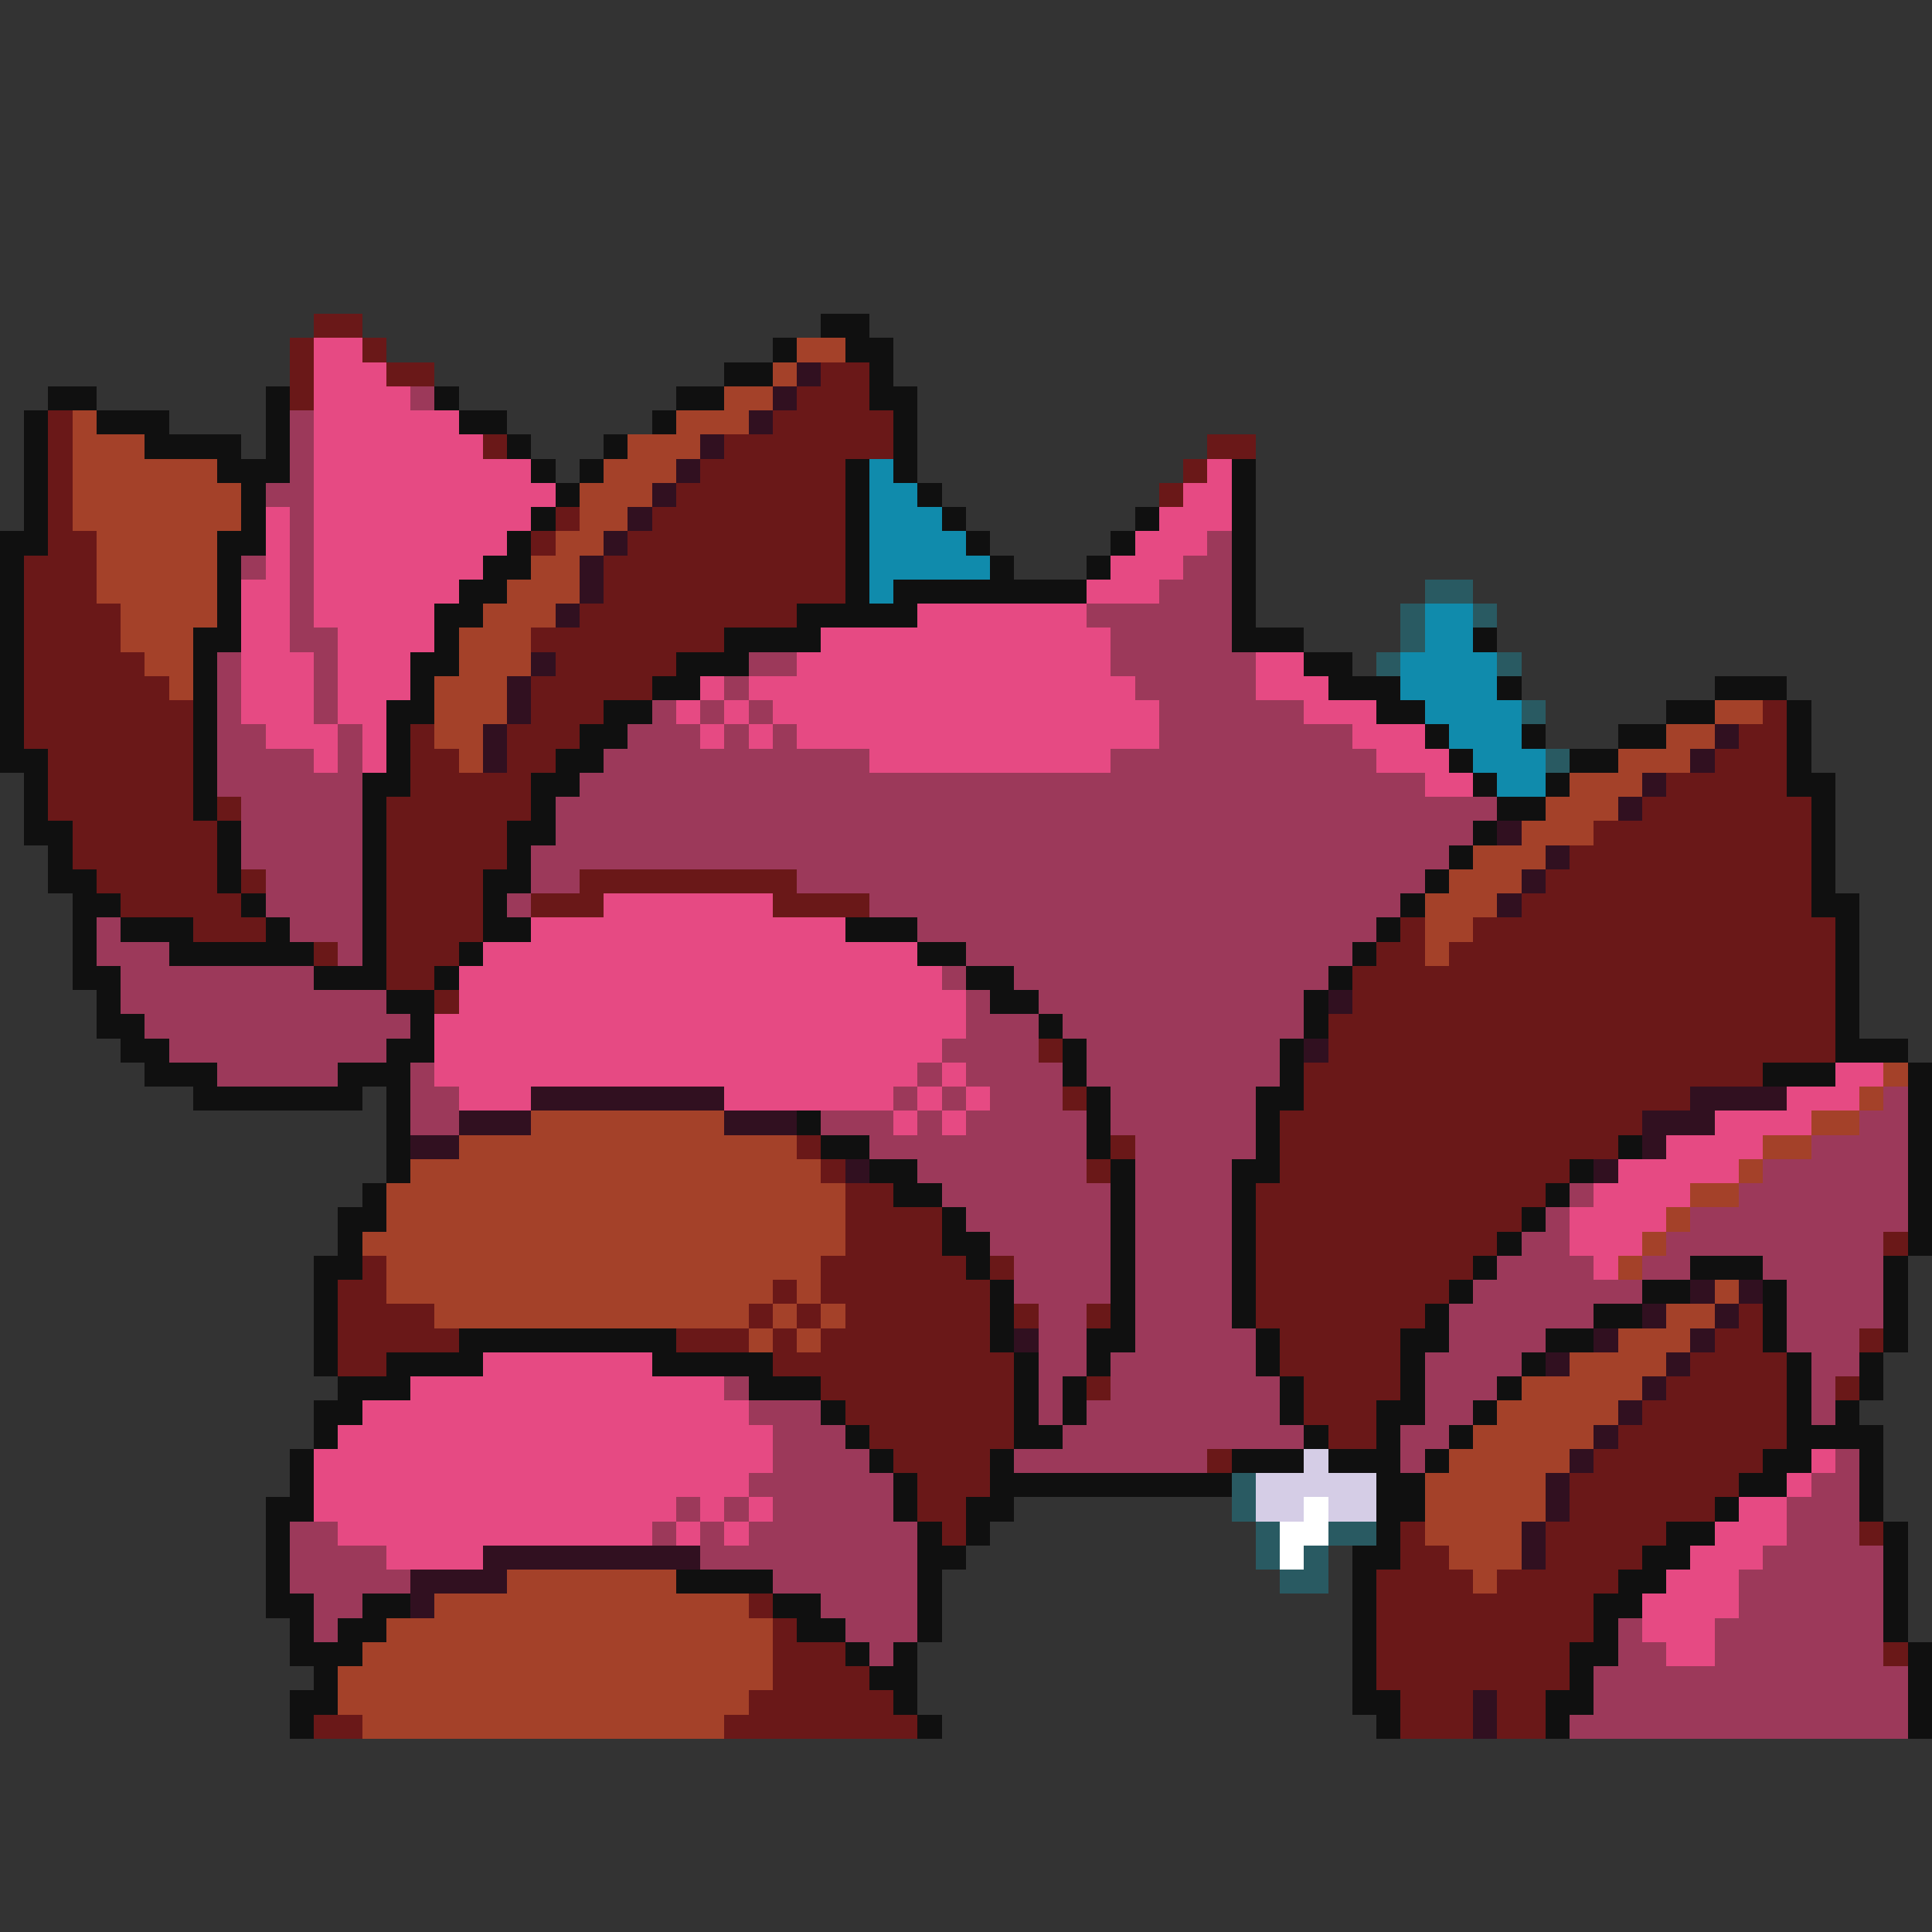 <svg xmlns="http://www.w3.org/2000/svg" viewBox="0 -0.5 80 80" shape-rendering="crispEdges">
<rect x="0" y="-0.5" width="80" height="80" fill="#333333" stroke="none"/>
<path stroke="#6a1818" d="M13 13h2M12 14h1M15 14h1M12 15h1M16 15h2M34 15h2M12 16h1M33 16h3M2 17h1M32 17h5M2 18h1M20 18h1M30 18h7M50 18h2M2 19h1M29 19h6M49 19h1M2 20h1M28 20h7M48 20h1M2 21h1M23 21h1M27 21h8M2 22h2M22 22h1M26 22h9M1 23h3M25 23h10M1 24h3M25 24h10M1 25h4M24 25h9M1 26h4M22 26h8M1 27h5M23 27h5M1 28h6M22 28h5M1 29h7M22 29h3M73 29h1M1 30h7M17 30h1M21 30h3M72 30h2M2 31h6M17 31h2M21 31h2M71 31h3M2 32h6M17 32h5M69 32h5M2 33h6M9 33h1M16 33h6M68 33h7M3 34h6M16 34h5M66 34h9M3 35h6M16 35h5M65 35h10M4 36h5M10 36h1M16 36h4M24 36h9M64 36h11M5 37h5M16 37h4M22 37h3M32 37h4M63 37h12M8 38h3M16 38h4M58 38h1M61 38h15M13 39h1M16 39h3M57 39h2M60 39h16M16 40h2M56 40h20M18 41h1M56 41h20M55 42h21M43 43h1M55 43h21M54 44h19M44 45h1M54 45h16M53 46h15M33 47h1M46 47h1M53 47h14M34 48h1M45 48h1M53 48h12M35 49h2M52 49h12M35 50h4M52 50h11M35 51h4M52 51h10M78 51h1M15 52h1M34 52h6M41 52h1M52 52h9M14 53h2M32 53h1M34 53h7M52 53h8M14 54h4M31 54h1M33 54h1M35 54h6M42 54h1M45 54h1M52 54h7M72 54h1M14 55h5M28 55h3M32 55h1M34 55h7M53 55h5M71 55h2M77 55h1M14 56h2M32 56h10M53 56h5M70 56h4M34 57h8M45 57h1M54 57h4M69 57h5M76 57h1M35 58h7M54 58h3M68 58h6M36 59h6M55 59h2M67 59h7M37 60h4M50 60h1M66 60h7M38 61h3M65 61h7M38 62h2M65 62h6M39 63h1M58 63h1M64 63h5M77 63h1M58 64h2M64 64h4M57 65h4M62 65h5M31 66h1M57 66h9M32 67h1M57 67h9M32 68h3M57 68h8M78 68h1M32 69h4M57 69h8M31 70h6M58 70h3M62 70h2M13 71h2M30 71h8M58 71h3M62 71h2" />
<path stroke="#101010" d="M34 13h2M32 14h1M35 14h2M30 15h2M36 15h1M2 16h2M11 16h1M18 16h1M28 16h2M36 16h2M1 17h1M4 17h3M11 17h1M19 17h2M27 17h1M37 17h1M1 18h1M6 18h4M11 18h1M21 18h1M25 18h1M37 18h1M1 19h1M9 19h3M22 19h1M24 19h1M35 19h1M37 19h1M51 19h1M1 20h1M10 20h1M23 20h1M35 20h1M38 20h1M51 20h1M1 21h1M10 21h1M22 21h1M35 21h1M39 21h1M47 21h1M51 21h1M0 22h2M9 22h2M21 22h1M35 22h1M40 22h1M46 22h1M51 22h1M0 23h1M9 23h1M20 23h2M35 23h1M41 23h1M45 23h1M51 23h1M0 24h1M9 24h1M19 24h2M35 24h1M37 24h8M51 24h1M0 25h1M9 25h1M18 25h2M33 25h5M51 25h1M0 26h1M8 26h2M18 26h1M30 26h4M51 26h3M61 26h1M0 27h1M8 27h1M17 27h2M28 27h3M54 27h2M0 28h1M8 28h1M17 28h1M27 28h2M55 28h3M62 28h1M71 28h3M0 29h1M8 29h1M16 29h2M25 29h2M57 29h2M69 29h2M74 29h1M0 30h1M8 30h1M16 30h1M24 30h2M59 30h1M63 30h1M67 30h2M74 30h1M0 31h2M8 31h1M16 31h1M23 31h2M60 31h1M65 31h2M74 31h1M1 32h1M8 32h1M15 32h2M22 32h2M61 32h1M64 32h1M74 32h2M1 33h1M8 33h1M15 33h1M22 33h1M62 33h2M75 33h1M1 34h2M9 34h1M15 34h1M21 34h2M61 34h1M75 34h1M2 35h1M9 35h1M15 35h1M21 35h1M60 35h1M75 35h1M2 36h2M9 36h1M15 36h1M20 36h2M59 36h1M75 36h1M3 37h2M10 37h1M15 37h1M20 37h1M58 37h1M75 37h2M3 38h1M5 38h3M11 38h1M15 38h1M20 38h2M35 38h3M57 38h1M76 38h1M3 39h1M7 39h6M15 39h1M19 39h1M38 39h2M56 39h1M76 39h1M3 40h2M13 40h3M18 40h1M40 40h2M55 40h1M76 40h1M4 41h1M16 41h2M41 41h2M54 41h1M76 41h1M4 42h2M17 42h1M43 42h1M54 42h1M76 42h1M5 43h2M16 43h2M44 43h1M53 43h1M76 43h3M6 44h3M14 44h3M44 44h1M53 44h1M73 44h3M79 44h1M8 45h7M16 45h1M45 45h1M52 45h2M79 45h1M16 46h1M33 46h1M45 46h1M52 46h1M79 46h1M16 47h1M34 47h2M45 47h1M52 47h1M67 47h1M79 47h1M16 48h1M36 48h2M46 48h1M51 48h2M65 48h1M79 48h1M15 49h1M37 49h2M46 49h1M51 49h1M64 49h1M79 49h1M14 50h2M39 50h1M46 50h1M51 50h1M63 50h1M79 50h1M14 51h1M39 51h2M46 51h1M51 51h1M62 51h1M79 51h1M13 52h2M40 52h1M46 52h1M51 52h1M61 52h1M70 52h3M78 52h1M13 53h1M41 53h1M46 53h1M51 53h1M60 53h1M68 53h2M73 53h1M78 53h1M13 54h1M41 54h1M46 54h1M51 54h1M59 54h1M66 54h2M73 54h1M78 54h1M13 55h1M19 55h9M41 55h1M45 55h2M52 55h1M58 55h2M64 55h2M73 55h1M78 55h1M13 56h1M16 56h4M27 56h5M42 56h1M45 56h1M52 56h1M58 56h1M63 56h1M74 56h1M77 56h1M14 57h3M31 57h3M42 57h1M44 57h1M53 57h1M58 57h1M62 57h1M74 57h1M77 57h1M13 58h2M34 58h1M42 58h1M44 58h1M53 58h1M57 58h2M61 58h1M74 58h1M76 58h1M13 59h1M35 59h1M42 59h2M54 59h1M57 59h1M60 59h1M74 59h4M12 60h1M36 60h1M41 60h1M51 60h3M55 60h3M59 60h1M73 60h2M77 60h1M12 61h1M37 61h1M41 61h10M57 61h2M72 61h2M77 61h1M11 62h2M37 62h1M40 62h2M57 62h2M71 62h1M77 62h1M11 63h1M38 63h1M40 63h1M57 63h1M69 63h2M78 63h1M11 64h1M38 64h2M56 64h2M68 64h2M78 64h1M11 65h1M28 65h4M38 65h1M56 65h1M67 65h2M78 65h1M11 66h2M15 66h2M32 66h2M38 66h1M56 66h1M66 66h2M78 66h1M12 67h1M14 67h2M33 67h2M38 67h1M56 67h1M66 67h1M78 67h1M12 68h3M35 68h1M37 68h1M56 68h1M65 68h2M79 68h1M13 69h1M36 69h2M56 69h1M65 69h1M79 69h1M12 70h2M37 70h1M56 70h2M64 70h2M79 70h1M12 71h1M38 71h1M57 71h1M64 71h1M79 71h1" />
<path stroke="#e64a83" d="M13 14h2M13 15h3M13 16h4M13 17h6M13 18h7M13 19h9M50 19h1M13 20h10M49 20h2M11 21h1M13 21h9M48 21h3M11 22h1M13 22h8M47 22h3M11 23h1M13 23h7M46 23h3M10 24h2M13 24h6M45 24h3M10 25h2M13 25h5M38 25h7M10 26h2M14 26h4M34 26h12M10 27h3M14 27h3M33 27h13M52 27h2M10 28h3M14 28h3M29 28h1M31 28h16M52 28h3M10 29h3M14 29h2M28 29h1M30 29h1M32 29h16M54 29h3M11 30h3M15 30h1M29 30h1M31 30h1M33 30h15M56 30h3M13 31h1M15 31h1M36 31h10M57 31h3M59 32h2M25 37h7M22 38h13M20 39h18M19 40h20M19 41h21M18 42h22M18 43h21M18 44h20M39 44h1M76 44h2M19 45h3M30 45h7M38 45h1M40 45h1M74 45h3M37 46h1M39 46h1M71 46h4M69 47h4M67 48h5M66 49h4M65 50h4M65 51h3M66 52h1M20 56h7M17 57h13M15 58h16M14 59h18M13 60h19M75 60h1M13 61h18M74 61h1M13 62h15M29 62h1M31 62h1M72 62h2M14 63h13M28 63h1M30 63h1M71 63h3M16 64h4M70 64h3M69 65h3M68 66h4M68 67h3M69 68h2" />
<path stroke="#a44129" d="M33 14h2M32 15h1M30 16h2M3 17h1M28 17h3M3 18h3M26 18h3M3 19h6M25 19h3M3 20h7M24 20h3M3 21h7M24 21h2M4 22h5M23 22h2M4 23h5M22 23h2M4 24h5M21 24h3M5 25h4M20 25h3M5 26h3M19 26h3M6 27h2M19 27h3M7 28h1M18 28h3M18 29h3M71 29h2M18 30h2M69 30h2M19 31h1M67 31h3M65 32h3M64 33h3M63 34h3M61 35h3M60 36h3M59 37h3M59 38h2M59 39h1M78 44h1M77 45h1M22 46h8M75 46h2M19 47h14M73 47h2M17 48h17M72 48h1M16 49h19M70 49h2M16 50h19M69 50h1M15 51h20M68 51h1M16 52h18M67 52h1M16 53h16M33 53h1M71 53h1M18 54h13M32 54h1M34 54h1M69 54h2M31 55h1M33 55h1M67 55h3M65 56h4M63 57h5M62 58h5M61 59h5M60 60h5M59 61h5M59 62h5M59 63h4M60 64h3M21 65h7M61 65h1M18 66h13M16 67h16M15 68h17M14 69h18M14 70h17M15 71h15" />
<path stroke="#311020" d="M33 15h1M32 16h1M31 17h1M29 18h1M28 19h1M27 20h1M26 21h1M25 22h1M24 23h1M24 24h1M23 25h1M22 27h1M21 28h1M21 29h1M20 30h1M71 30h1M20 31h1M70 31h1M68 32h1M67 33h1M62 34h1M64 35h1M63 36h1M62 37h1M55 41h1M54 43h1M22 45h8M70 45h4M19 46h3M30 46h3M68 46h3M17 47h2M68 47h1M35 48h1M66 48h1M70 53h1M72 53h1M68 54h1M71 54h1M42 55h1M66 55h1M70 55h1M64 56h1M69 56h1M68 57h1M67 58h1M66 59h1M65 60h1M64 61h1M64 62h1M63 63h1M20 64h9M63 64h1M17 65h4M17 66h1M61 70h1M61 71h1" />
<path stroke="#9c395a" d="M17 16h1M12 17h1M12 18h1M12 19h1M11 20h2M12 21h1M12 22h1M50 22h1M10 23h1M12 23h1M49 23h2M12 24h1M48 24h3M12 25h1M45 25h6M12 26h2M46 26h5M9 27h1M13 27h1M31 27h2M46 27h6M9 28h1M13 28h1M30 28h1M47 28h5M9 29h1M13 29h1M27 29h1M29 29h1M31 29h1M48 29h6M9 30h2M14 30h1M26 30h3M30 30h1M32 30h1M48 30h8M9 31h4M14 31h1M25 31h11M46 31h11M9 32h6M24 32h35M10 33h5M23 33h39M10 34h5M23 34h38M10 35h5M22 35h38M11 36h4M22 36h2M33 36h26M11 37h4M21 37h1M36 37h22M4 38h1M12 38h3M38 38h19M4 39h3M14 39h1M40 39h16M5 40h8M39 40h1M42 40h13M5 41h11M40 41h1M43 41h11M6 42h11M40 42h3M44 42h10M7 43h9M39 43h4M45 43h8M9 44h5M17 44h1M38 44h1M40 44h4M45 44h8M17 45h2M37 45h1M39 45h1M41 45h3M46 45h6M78 45h1M17 46h2M34 46h3M38 46h1M40 46h5M46 46h6M77 46h2M36 47h9M47 47h5M75 47h4M38 48h7M47 48h4M73 48h6M39 49h7M47 49h4M65 49h1M72 49h7M40 50h6M47 50h4M64 50h1M70 50h9M41 51h5M47 51h4M63 51h2M69 51h9M42 52h4M47 52h4M62 52h4M68 52h2M73 52h5M42 53h4M47 53h4M61 53h7M74 53h4M43 54h2M47 54h4M60 54h6M74 54h4M43 55h2M47 55h5M60 55h4M74 55h3M43 56h2M46 56h6M59 56h4M75 56h2M30 57h1M43 57h1M46 57h7M59 57h3M75 57h1M31 58h3M43 58h1M45 58h8M59 58h2M75 58h1M32 59h3M44 59h10M58 59h2M32 60h4M42 60h8M58 60h1M76 60h1M31 61h6M75 61h2M28 62h1M30 62h1M32 62h5M74 62h3M12 63h2M27 63h1M29 63h1M31 63h7M74 63h3M12 64h4M29 64h9M73 64h5M12 65h5M32 65h6M72 65h6M13 66h2M34 66h4M72 66h6M13 67h1M35 67h3M67 67h1M71 67h7M36 68h1M67 68h2M71 68h7M66 69h13M66 70h13M65 71h14" />
<path stroke="#108bac" d="M36 19h1M36 20h2M36 21h3M36 22h4M36 23h5M36 24h1M59 25h2M59 26h2M58 27h4M58 28h4M59 29h4M60 30h3M61 31h3M62 32h2" />
<path stroke="#295a62" d="M59 24h2M58 25h1M61 25h1M58 26h1M57 27h1M62 27h1M63 29h1M64 31h1M51 61h1M51 62h1M52 63h1M55 63h2M52 64h1M54 64h1M53 65h2" />
<path stroke="#d5cde6" d="M54 60h1M52 61h5M52 62h2M55 62h2" />
<path stroke="#ffffff" d="M54 62h1M53 63h2M53 64h1" />
</svg>